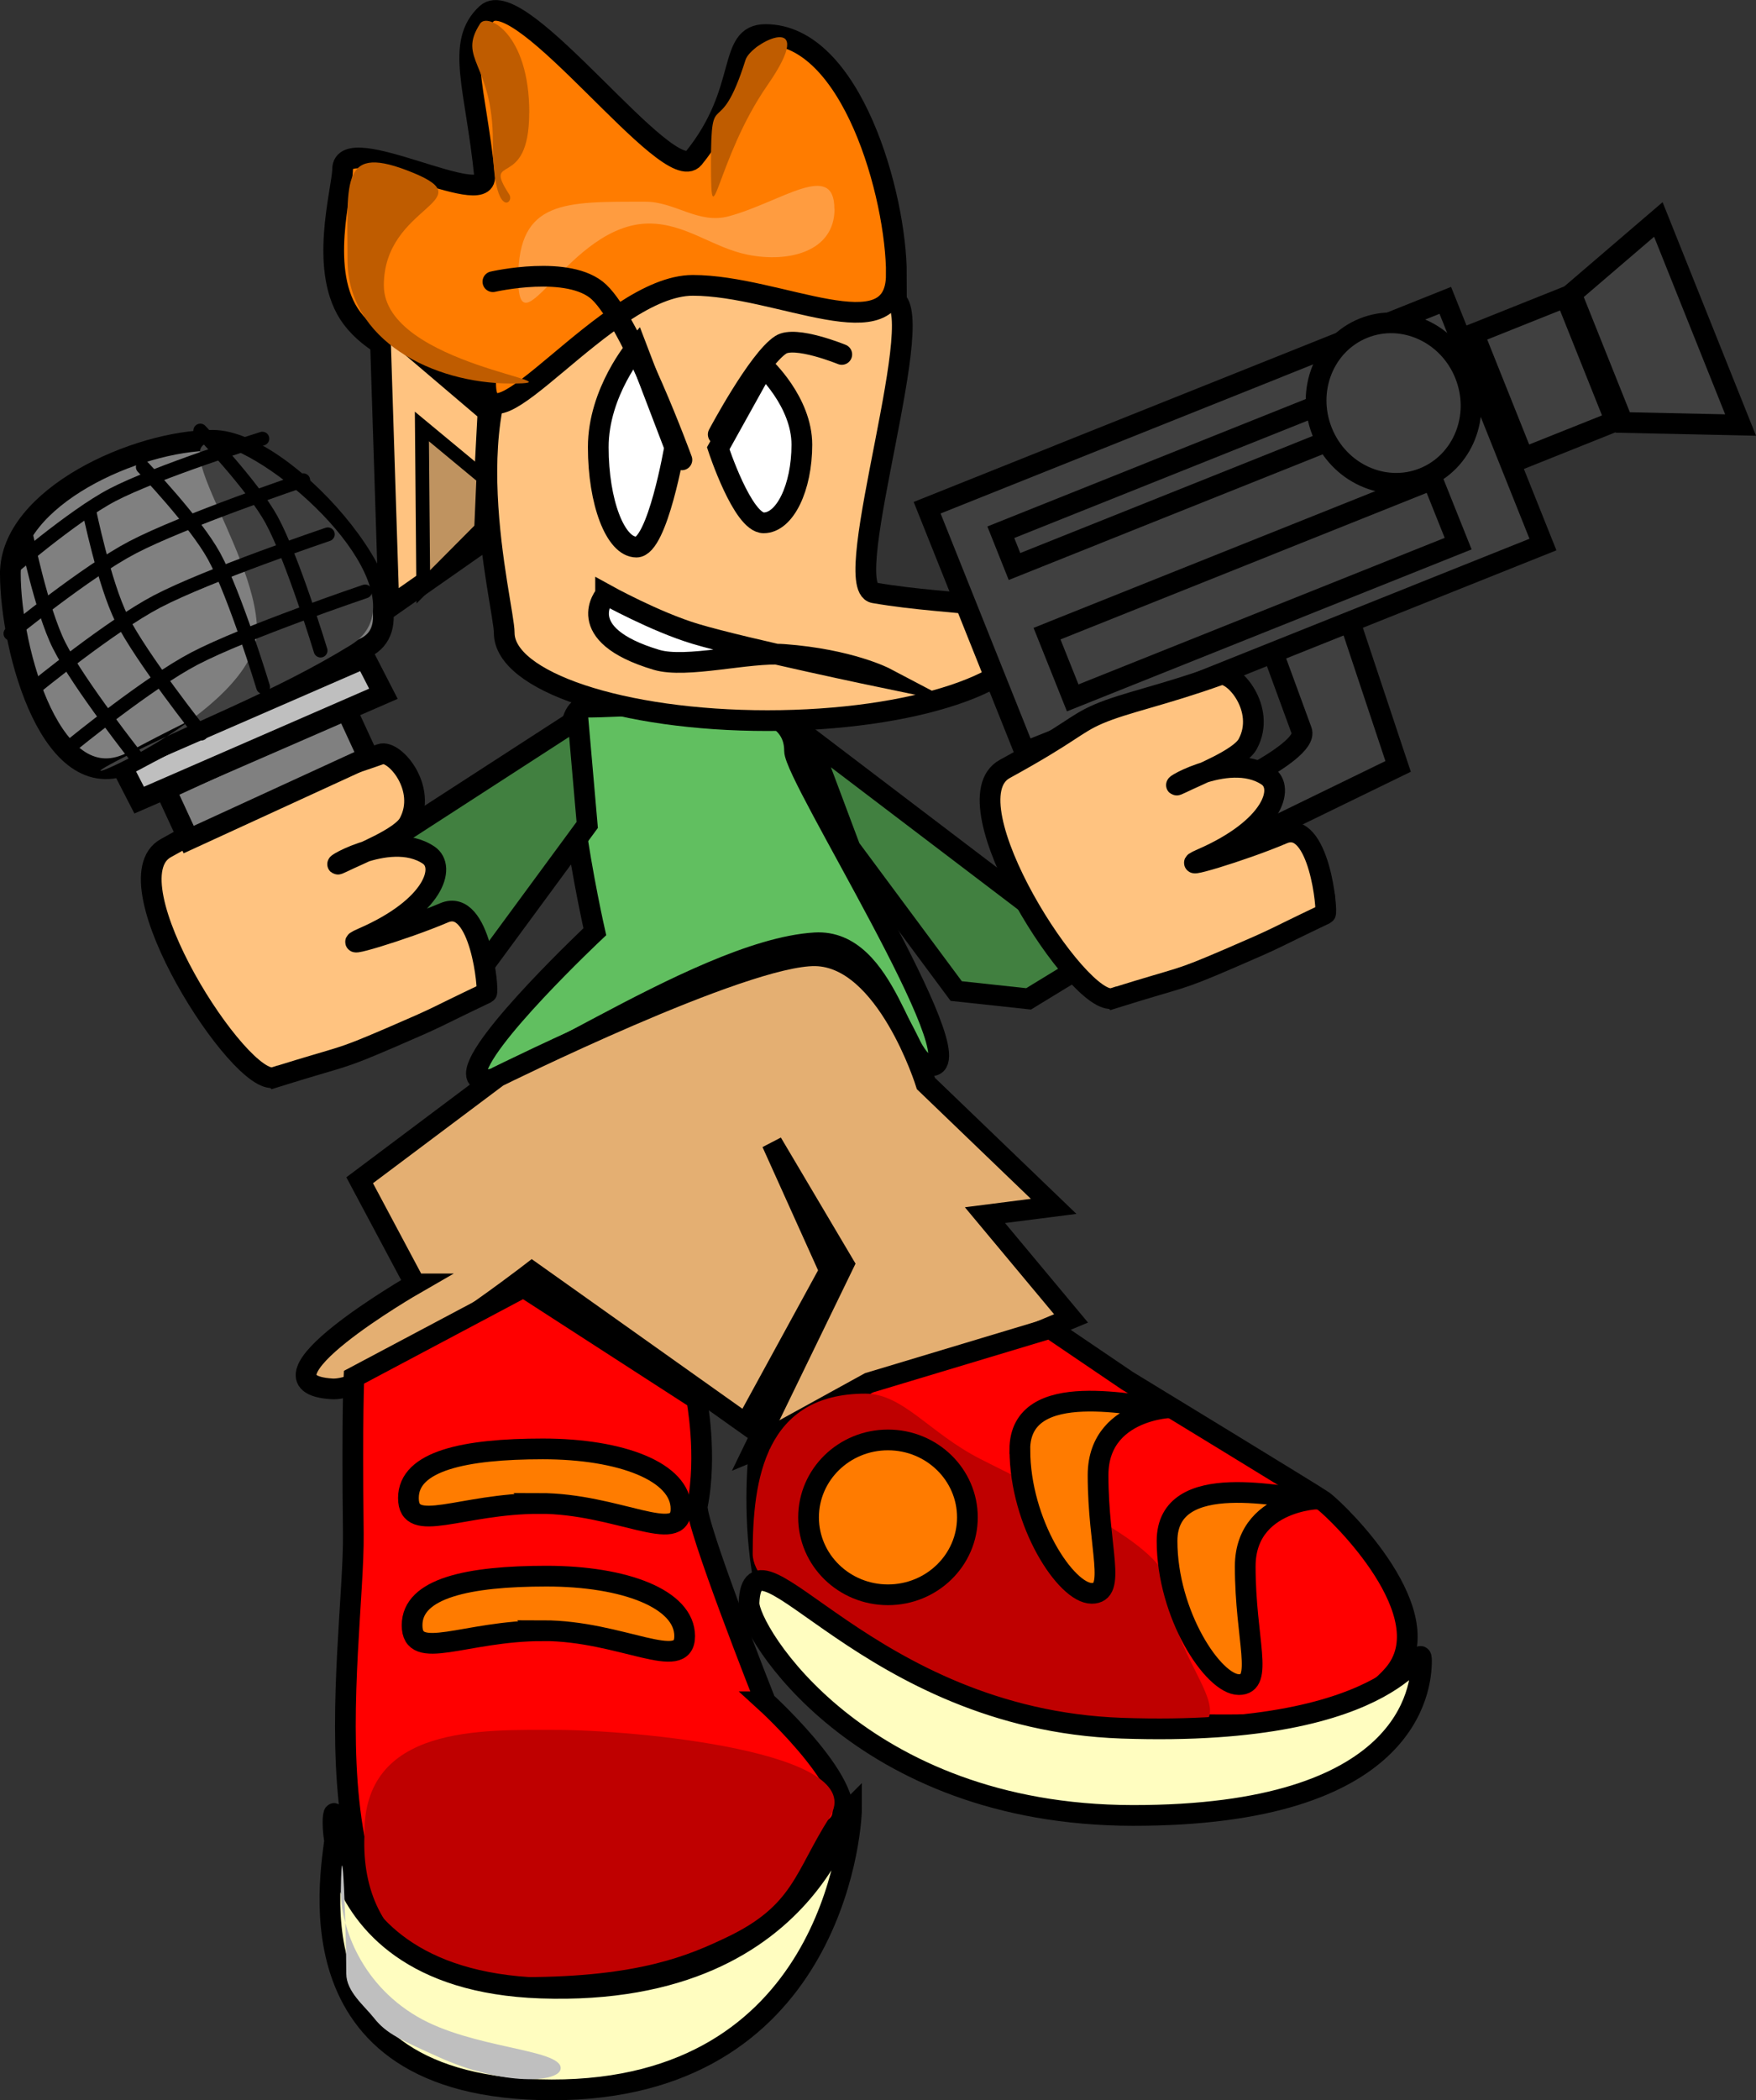 <svg version="1.1" xmlns="http://www.w3.org/2000/svg" xmlns:xlink="http://www.w3.org/1999/xlink" width="25.427" height="30.404" viewBox="0,0,25.427,30.404"><rect x="0" y="0" width="25.427" height="30.404" fill="#333333" stroke="none"/><g transform="translate(-228.942,-173.563)"><g data-paper-data="{&quot;isPaintingLayer&quot;:true}" fill-rule="nonzero" stroke-linejoin="miter" stroke-miterlimit="10" stroke-dasharray="" stroke-dashoffset="0" style="mix-blend-mode: normal"><g stroke="#000000" stroke-width="0.3" stroke-linecap="butt"><path d="M242.788,187.91l-1.536,-2.07l-0.601,-1.603l3.339,2.538l2.271,-1.394l-0.111,1.23l-2.314,1.412z" fill="#418040"/><path d="M242.425,188.991c-0.421,0 -0.634,-1.842 -1.682,-1.779c-1.739,0.104 -4.903,2.491 -4.903,1.893c0,-0.441 1.715,-2.054 1.715,-2.054c0,0 -0.738,-3.251 -0.134,-3.251c1.119,0 3.026,-0.328 3.026,0.632c0,0.38 2.653,4.56 1.978,4.56z" data-paper-data="{&quot;index&quot;:null}" fill="#61bf60"/><path d="M233.905,186.173l3.406,-2.204l0.134,1.536l-1.67,2.271l-3.817,0.201l-0.23,-1.636z" fill="#418040"/></g><g data-paper-data="{&quot;index&quot;:null}"><path d="M232.916,189.159c-0.488,0.153 -2.421,-2.854 -1.571,-3.319c0.974,-0.534 1.007,-0.645 1.357,-0.796c0.387,-0.166 0.915,-0.265 1.753,-0.564c0.194,-0.069 0.683,0.493 0.408,0.999c-0.116,0.213 -0.709,0.442 -0.968,0.569c-0.327,0.16 0.672,-0.497 1.254,-0.106c0.254,0.171 0.081,0.75 -0.953,1.2c-0.436,0.19 0.59,-0.114 1.177,-0.365c0.529,-0.226 0.65,1.144 0.615,1.16c-0.838,0.399 -0.616,0.314 -1.397,0.65c-0.782,0.336 -0.599,0.237 -1.674,0.573z" data-paper-data="{&quot;index&quot;:null}" fill="#ffc380" stroke="#000000" stroke-width="0.3" stroke-linecap="butt"/><path d="M231.674,185.717l-0.334,-0.723l2.599,-1.194l0.334,0.723z" fill="#808080" stroke="#000000" stroke-width="0.3" stroke-linecap="butt"/><path d="M230.957,185.146l-0.268,-0.521l3.537,-1.54l0.268,0.521z" fill="#bfbfbf" stroke="#000000" stroke-width="0.3" stroke-linecap="butt"/><path d="M229.092,181.866c0,-1.105 1.824,-1.929 2.929,-1.929c1.105,0 3.203,2.508 2.214,3c-1.214,0.605 -2.245,1.042 -3.357,1.643c-1.179,0.637 -1.786,-1.61 -1.786,-2.714z" fill="#808080" stroke="#000000" stroke-width="0.3" stroke-linecap="butt"/><path d="M232.663,182.687c0,-1.203 -1.628,-3.179 -0.321,-2.607c1.066,0.466 2.703,2.191 1.679,2.821c-1.143,0.703 -2.362,1.139 -3.393,1.679c-1.092,0.571 2.036,-0.69 2.036,-1.893z" fill="#404040" stroke="none" stroke-width="0" stroke-linecap="butt"/><path d="M229.449,183.518c0,0 1.1,-0.898 1.766,-1.247c0.74,-0.387 2.474,-0.973 2.474,-0.973" data-paper-data="{&quot;index&quot;:null}" fill="none" stroke="#000000" stroke-width="0.2" stroke-linecap="round"/><path d="M229.989,184.345c0,0 1.1,-0.898 1.766,-1.247c0.74,-0.387 2.474,-0.973 2.474,-0.973" data-paper-data="{&quot;index&quot;:null}" fill="none" stroke="#000000" stroke-width="0.2" stroke-linecap="round"/><path d="M229.093,182.735c0,0 1.1,-0.898 1.766,-1.247c0.74,-0.387 2.474,-0.973 2.474,-0.973" data-paper-data="{&quot;index&quot;:null}" fill="none" stroke="#000000" stroke-width="0.2" stroke-linecap="round"/><path d="M229.042,181.851c0,0 0.943,-0.816 1.524,-1.121c0.645,-0.338 2.175,-0.817 2.175,-0.817" data-paper-data="{&quot;index&quot;:null}" fill="none" stroke="#000000" stroke-width="0.2" stroke-linecap="round"/><path d="M231.842,179.796c0,0 0.758,0.791 1.032,1.291c0.304,0.556 0.71,1.894 0.71,1.894" data-paper-data="{&quot;index&quot;:null}" fill="none" stroke="#000000" stroke-width="0.2" stroke-linecap="round"/><path d="M231.01,180.324c0,0 0.758,0.791 1.032,1.291c0.304,0.556 0.71,1.894 0.71,1.894" data-paper-data="{&quot;index&quot;:null}" fill="none" stroke="#000000" stroke-width="0.2" stroke-linecap="round"/><path d="M230.949,184.566c0,0 -0.869,-1.096 -1.152,-1.662c-0.255,-0.51 -0.474,-1.583 -0.474,-1.583" data-paper-data="{&quot;index&quot;:null}" fill="none" stroke="#000000" stroke-width="0.2" stroke-linecap="round"/><path d="M231.856,184.183c0,0 -0.869,-1.096 -1.152,-1.662c-0.255,-0.51 -0.474,-1.583 -0.474,-1.583" data-paper-data="{&quot;index&quot;:null}" fill="none" stroke="#000000" stroke-width="0.2" stroke-linecap="round"/></g><path d="M234.95,192.149l-0.8,-1.5l2,-1.5c0,0 3.565,-1.767 4.598,-1.75c1.034,0.017 1.602,1.85 1.602,1.85l1.849,1.778l-0.995,0.127l1.247,1.495l-4.603,1.915l1.312,-2.701l-1.04,-1.756l0.835,1.852l-1.212,2.218l-3.098,-2.2c0,0 -2.237,1.731 -2.894,1.692c-1.307,-0.078 1.201,-1.52 1.201,-1.52z" fill="#e4af72" stroke="#000000" stroke-width="0.3" stroke-linecap="butt"/><g><path d="M243.867,182.724c0,0.702 -1.706,1.271 -3.812,1.271c-2.105,0 -3.812,-0.569 -3.812,-1.271c0,-0.404 -0.81,-3.391 0.478,-4.57c0.948,-0.869 4.227,-0.271 5.119,-0.271c0.631,0 -0.765,4.172 -0.241,4.262c1.224,0.211 2.267,0.088 2.267,0.579z" data-paper-data="{&quot;index&quot;:null}" fill="#ffc380" stroke="#000000" stroke-width="0.3" stroke-linecap="butt"/><path d="M241.921,177.536c0,1.134 -1.697,0.158 -2.947,0.158c-1.25,0 -3,2.555 -3,1.421c0,-0.048 -1.398,-0.232 -1.934,-0.944c-0.501,-0.665 -0.141,-1.852 -0.137,-2.16c0.008,-0.574 2.107,0.608 2.056,0.101c-0.128,-1.282 -0.428,-1.928 0.029,-2.35c0.498,-0.46 2.64,2.534 2.999,2.091c0.799,-0.985 0.473,-1.79 1.04,-1.79c1.25,0 1.895,2.34 1.895,3.474z" data-paper-data="{&quot;index&quot;:null}" fill="#ff7c00" stroke="#000000" stroke-width="0.3" stroke-linecap="butt"/><path d="M234.574,182.359l-0.133,-4.167l1.567,1.333l-0.1,1.9z" data-paper-data="{&quot;index&quot;:null}" fill="#ffc380" stroke="#000000" stroke-width="0.3" stroke-linecap="butt"/><path d="M235.071,182.059l-0.02,-2.322l0.89,0.738l-0.032,0.741z" data-paper-data="{&quot;index&quot;:null}" fill="#bf9360" stroke="#000000" stroke-width="0.2" stroke-linecap="butt"/><path d="M234.5,177.694c0,1.163 2.976,1.421 1.842,1.421c-1.134,0 -2.368,-0.627 -2.368,-1.789c0,-1.163 -0.102,-1.693 0.947,-1.263c1.028,0.421 -0.421,0.469 -0.421,1.632z" data-paper-data="{&quot;index&quot;:null}" fill="#bf5c00" stroke="none" stroke-width="0" stroke-linecap="butt"/><path d="M236.605,175.194c0,1.148 -0.689,0.57 -0.289,1.184c0.084,0.128 -0.237,0.385 -0.237,-0.763c0,-1.148 -0.523,-1.189 -0.184,-1.711c0.104,-0.16 0.711,0.141 0.711,1.289z" data-paper-data="{&quot;index&quot;:null}" fill="#bf5c00" stroke="none" stroke-width="0" stroke-linecap="butt"/><path d="M240.053,174.799c-0.738,1.063 -0.816,2.309 -0.816,1.132c0,-1.177 0.111,-0.266 0.5,-1.5c0.083,-0.263 1.083,-0.737 0.316,0.368z" data-paper-data="{&quot;index&quot;:null}" fill="#bf5c00" stroke="none" stroke-width="0" stroke-linecap="butt"/><path d="M241.026,176.588c0,0.617 -0.661,0.783 -1.259,0.662c-0.501,-0.101 -0.895,-0.451 -1.426,-0.451c-1.163,0 -1.895,1.923 -1.895,0.789c0,-1.134 0.679,-1.105 1.842,-1.105c0.433,0 0.766,0.331 1.21,0.21c0.749,-0.203 1.526,-0.816 1.526,-0.105z" data-paper-data="{&quot;index&quot;:null}" fill="#ff9c40" stroke="none" stroke-width="0" stroke-linecap="butt"/><path d="M240.553,180c0,0.625 -0.247,1.132 -0.553,1.132c-0.305,0 -0.658,-1.079 -0.658,-1.079l0.658,-1.184c0,0 0.553,0.507 0.553,1.132z" data-paper-data="{&quot;index&quot;:null}" fill="#ffffff" stroke="#000000" stroke-width="0.3" stroke-linecap="butt"/><path d="M239.342,179.852c0,0 0.576,-1.085 0.906,-1.298c0.21,-0.136 0.883,0.14 0.883,0.14" data-paper-data="{&quot;index&quot;:null}" fill="none" stroke="#000000" stroke-width="0.3" stroke-linecap="round"/><path d="M238.711,180.036c0,0 -0.247,1.447 -0.553,1.447c-0.305,0 -0.553,-0.648 -0.553,-1.447c0,-0.799 0.553,-1.447 0.553,-1.447z" data-paper-data="{&quot;index&quot;:null}" fill="#ffffff" stroke="#000000" stroke-width="0.3" stroke-linecap="butt"/><path d="M236.079,177.641c0,0 1.108,-0.254 1.537,0.15c0.478,0.45 1.2,2.429 1.2,2.429" data-paper-data="{&quot;index&quot;:null}" fill="none" stroke="#000000" stroke-width="0.3" stroke-linecap="round"/><path d="M237.711,182.167c0,0 0.72,0.399 1.302,0.573c0.734,0.219 2.751,0.638 2.751,0.638c0,0 -0.513,-0.27 -1.472,-0.341c-0.511,-0.038 -1.412,0.207 -1.844,0.078c-1.244,-0.372 -0.737,-0.947 -0.737,-0.947z" data-paper-data="{&quot;index&quot;:null}" fill="#ffffff" stroke="#000000" stroke-width="0.3" stroke-linecap="round"/></g><g stroke="#000000" stroke-width="0.3" stroke-linecap="butt"><g fill="#404040"><path d="M246.236,185.192c0,0 1.675,-0.718 1.554,-1.05c-0.137,-0.374 -0.438,-1.195 -0.438,-1.195l1.116,-0.447l0.719,2.158l-2.407,1.172z"/><path d="M243.781,184.448l-1.414,-3.535l7.503,-3.002l1.414,3.535z"/><path d="M245.271,187.872l-1.337,-3.342l1.261,-0.504c0,0 1.584,1.666 2.825,2.387c0.741,0.43 -2.749,1.459 -2.749,1.459z"/><path d="M244.475,183.666l-0.372,-0.93l5.581,-2.233l0.372,0.93z"/><path d="M243.632,181.764l-0.198,-0.496l5.581,-2.233l0.198,0.496z"/><path d="M248.687,178.313c0.571,-0.229 1.229,0.072 1.468,0.671c0.24,0.599 -0.029,1.27 -0.6,1.499c-0.571,0.229 -1.229,-0.072 -1.468,-0.671c-0.24,-0.599 0.029,-1.27 0.6,-1.499z"/><path d="M251.001,180.193l-0.719,-1.798l1.333,-0.533l0.719,1.798z"/><path d="M252.44,179.679l-0.744,-1.86l1.259,-1.079l1.191,2.976z"/></g><path d="M245.062,188.014c-0.488,0.153 -2.421,-2.854 -1.571,-3.319c0.974,-0.534 1.007,-0.645 1.357,-0.796c0.387,-0.166 0.915,-0.265 1.753,-0.564c0.194,-0.069 0.683,0.493 0.408,0.999c-0.116,0.213 -0.709,0.442 -0.968,0.569c-0.327,0.16 0.672,-0.497 1.254,-0.106c0.254,0.171 0.081,0.75 -0.953,1.2c-0.436,0.19 0.59,-0.114 1.177,-0.365c0.529,-0.226 0.65,1.144 0.615,1.16c-0.838,0.399 -0.616,0.314 -1.397,0.65c-0.782,0.336 -0.599,0.237 -1.674,0.573z" data-paper-data="{&quot;index&quot;:null}" fill="#ffc380"/></g><g stroke-linecap="butt"><path d="M241.525,193.581l2.621,-0.789l1.121,0.76c0,0 2.759,1.681 2.837,1.74c0.227,0.171 1.75,1.655 1.018,2.509c-0.709,0.828 -2.029,0.728 -3.071,0.728c-1.018,0 -3.899,0.683 -5.073,-0.237c-1.409,-1.103 -1.032,-3.842 -1.032,-3.842z" fill="#ff0000" stroke="#000000" stroke-width="0.3"/><path d="M245.788,198.633c-1.453,0 -5.947,-1.503 -5.947,-2.579c0,-1.075 0.178,-2.316 1.632,-2.316c0.543,0 0.928,0.569 1.659,0.943c1.228,0.627 2.762,1.278 2.762,1.952c0,1.075 1.348,2 -0.105,2z" fill="#bf0000" stroke="none" stroke-width="0"/><path d="M247.939,195.265c0.371,0 -0.966,-0.087 -0.966,0.974c0,1.061 0.278,1.711 -0.092,1.711c-0.371,0 -1.04,-1.018 -1.04,-2.079c0,-1.061 1.728,-0.605 2.099,-0.605z" fill="#ff7b00" stroke="#000000" stroke-width="0.3"/><path d="M243.709,194.549c0,-1.061 1.728,-0.605 2.099,-0.605c0.371,0 -0.966,-0.087 -0.966,0.974c0,1.061 0.278,1.711 -0.092,1.711c-0.371,0 -1.04,-1.018 -1.04,-2.079z" fill="#ff7b00" stroke="#000000" stroke-width="0.3"/><path d="M249.525,197.607c0,0.392 -0.165,2.243 -4.184,2.237c-3.96,-0.006 -5.569,-2.687 -5.553,-3.079c0.053,-1.287 1.697,1.686 5.395,1.816c4.118,0.144 4.342,-1.366 4.342,-0.974z" fill="#fffdc0" stroke="#000000" stroke-width="0.3"/><path d="M241.8,194.408c0.635,0 1.15,0.502 1.15,1.121c0,0.619 -0.515,1.121 -1.15,1.121c-0.635,0 -1.15,-0.502 -1.15,-1.121c0,-0.619 0.515,-1.121 1.15,-1.121z" fill="#ff7b00" stroke="#000000" stroke-width="0.3"/></g><g stroke-linecap="butt"><path d="M240.026,198.199c0,0 1.559,1.42 1.002,1.822c-0.741,0.535 -0.247,2.273 -4.87,2.248c-2.987,-0.016 -2.081,-4.825 -2.1,-6.503c-0.02,-1.757 0.009,-2.265 0.009,-2.265l2.456,-1.304l2.507,1.62c0,0 0.156,0.809 0.01,1.543c-0.046,0.231 0.986,2.839 0.986,2.839z" fill="#ff0000" stroke="#000000" stroke-width="0.3"/><path d="M240.956,199.87c-0.509,0.799 -0.518,1.277 -1.499,1.742c-0.539,0.256 -1.256,0.57 -2.922,0.573c-1.181,0.003 -1.131,-0.098 -1.459,-0.289c-0.571,-0.333 -0.891,-0.943 -0.857,-1.764c-0.028,-1.604 1.714,-1.526 2.789,-1.526c1.075,0 4.557,0.307 3.947,1.263z" fill="#bf0000" stroke="none" stroke-width="0"/><path d="M236.804,197.17c-1.134,0 -1.895,0.459 -1.895,-0.079c0,-0.538 0.814,-0.711 1.947,-0.711c1.134,0 2,0.331 2,0.868c0,0.538 -0.919,-0.079 -2.053,-0.079z" data-paper-data="{&quot;index&quot;:null}" fill="#ff7b00" stroke="#000000" stroke-width="0.3"/><path d="M236.751,195.328c-1.134,0 -1.895,0.459 -1.895,-0.079c0,-0.538 0.814,-0.711 1.947,-0.711c1.134,0 2,0.331 2,0.868c0,0.538 -0.919,-0.079 -2.053,-0.079z" data-paper-data="{&quot;index&quot;:null}" fill="#ff7c00" stroke="#000000" stroke-width="0.3"/><path d="M241.272,199.738c0,0.392 -0.323,4.085 -4.342,4.079c-3.96,-0.006 -3.148,-3.318 -3.132,-3.711c0.053,-1.287 -0.724,2.108 2.974,2.237c4.118,0.144 4.5,-2.998 4.5,-2.605z" fill="#fffdc0" stroke="#000000" stroke-width="0.3"/><path d="M237.061,203.502c0,0.213 -0.831,0.263 -1.763,-0.158c-0.546,-0.247 -0.76,-0.339 -0.937,-0.563c-0.145,-0.184 -0.405,-0.386 -0.405,-0.647c0,-0.581 -0.06,-2.3 -0.079,-1.211c-0.008,0.465 0.25,1.331 1.106,1.833c0.79,0.464 2.078,0.467 2.078,0.746z" fill="#bfbfbf" stroke="none" stroke-width="0"/></g></g></g></svg>